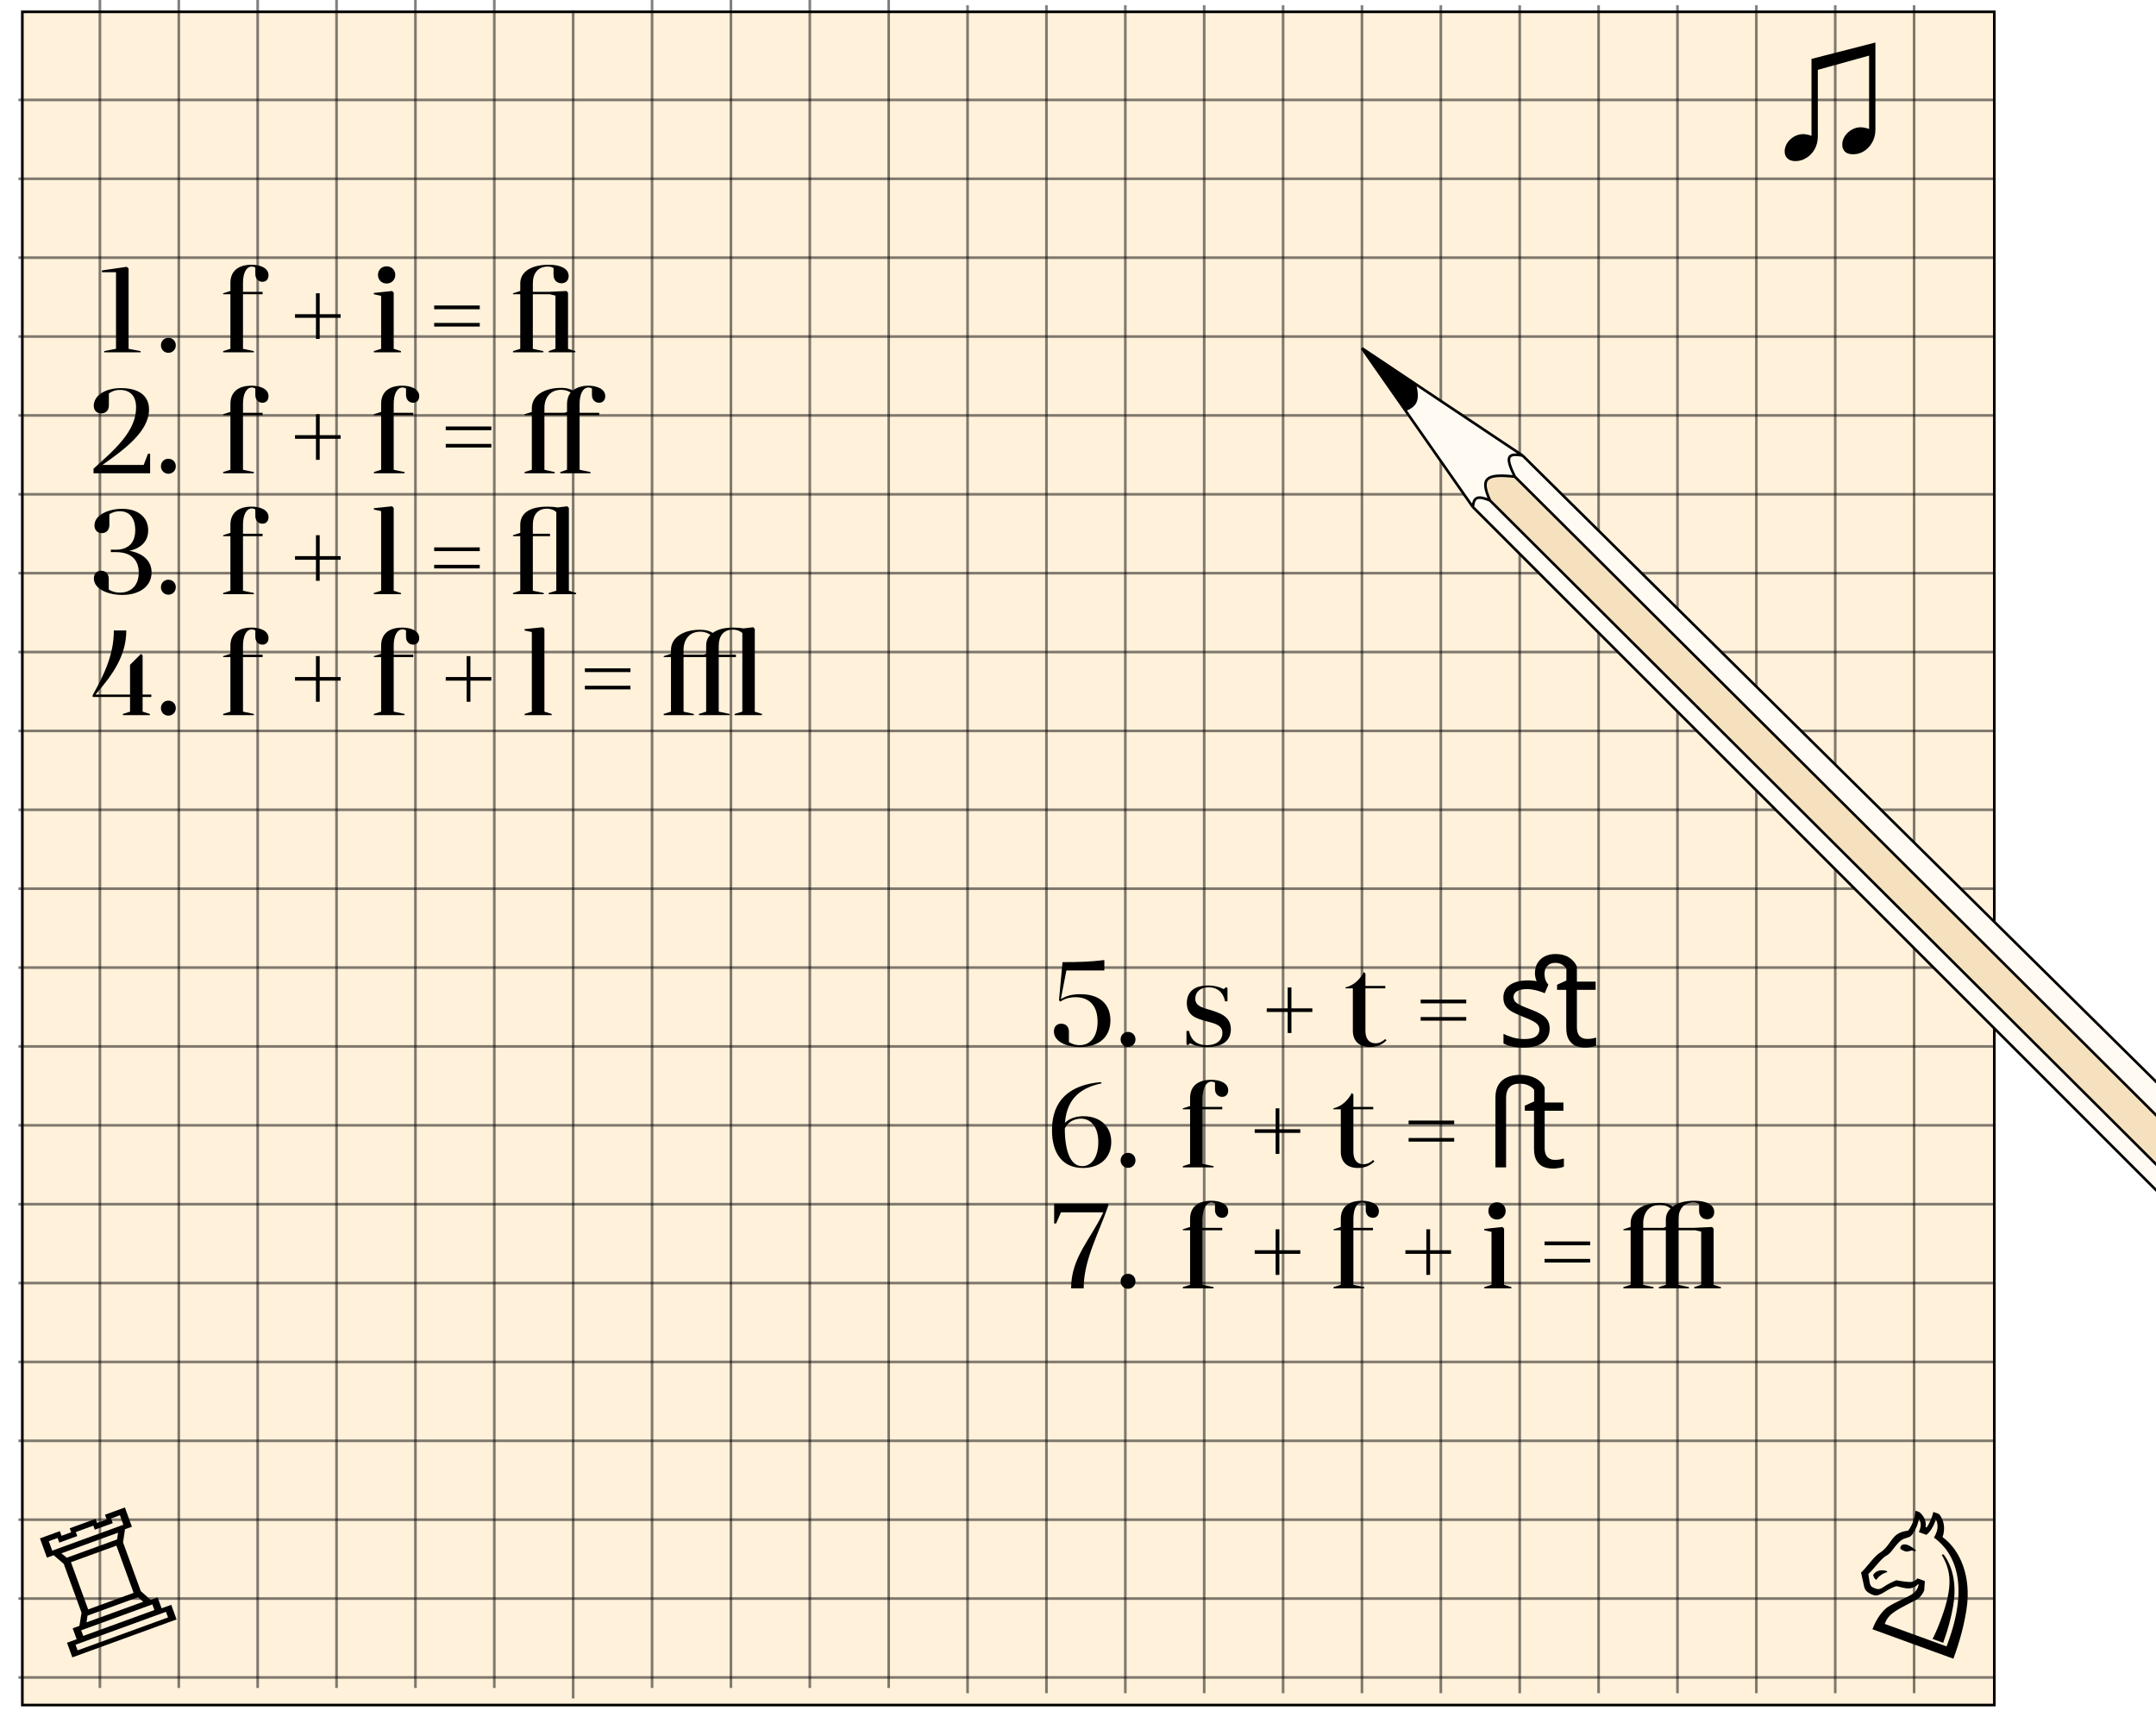 <svg width="820" height="653" viewBox="0 0 820 653" fill="none" xmlns="http://www.w3.org/2000/svg">
<g filter="url(#filter0_d_365_15)">
<rect x="8" width="751" height="645" fill="#FFF1DA"/>
<rect x="8.5" y="0.5" width="750" height="644" stroke="black"/>
</g>
<path d="M682.865 61.275C681.522 61.275 680.503 60.928 679.81 60.235C679.117 59.585 678.77 58.718 678.77 57.635C678.77 56.465 679.095 55.382 679.745 54.385C680.438 53.345 681.327 52.522 682.41 51.915C683.493 51.308 684.62 51.005 685.79 51.005C686.31 51.005 686.83 51.07 687.35 51.2C687.913 51.287 688.455 51.438 688.975 51.655V22.405L713.285 16.165V49.25C713.285 51.113 712.873 52.76 712.05 54.19C711.27 55.577 710.23 56.682 708.93 57.505C707.673 58.285 706.287 58.675 704.77 58.675C703.427 58.675 702.408 58.35 701.715 57.7C701.022 57.007 700.675 56.118 700.675 55.035C700.675 53.865 701 52.782 701.65 51.785C702.343 50.745 703.232 49.922 704.315 49.315C705.398 48.708 706.525 48.405 707.695 48.405C708.215 48.405 708.735 48.47 709.255 48.6C709.818 48.687 710.36 48.838 710.88 49.055V19.935L711.985 20.845L690.405 26.825L691.38 25.265V51.85C691.38 53.713 690.968 55.36 690.145 56.79C689.365 58.177 688.325 59.26 687.025 60.04C685.768 60.863 684.382 61.275 682.865 61.275Z" fill="black"/>
<path d="M27.509 630.364L25.486 624.805L29.151 623.472L27.639 619.318L30.204 618.384L31.014 613.386L24.255 594.818L20.423 591.509L17.857 592.443L15.19 585.113L22.764 582.357L23.408 584.128L27.073 582.794L26.517 581.267L36.351 577.688L36.907 579.215L40.572 577.881L39.927 576.11L47.501 573.353L50.169 580.682L47.542 581.638L46.794 586.614L53.552 605.183L57.324 608.514L59.95 607.558L61.462 611.711L65.127 610.377L67.15 615.936L27.509 630.364ZM19.861 589.777L46.92 579.928L45.608 576.324L42.249 577.547L42.893 579.319L36.052 581.808L35.497 580.281L28.839 582.705L29.395 584.232L22.554 586.722L21.909 584.95L18.55 586.173L19.861 589.777ZM25.404 592.463L44.522 585.504L44.905 582.944L23.343 590.792L25.404 592.463ZM33.529 612.125L50.815 605.833L44.279 587.876L26.993 594.167L33.529 612.125ZM32.903 617.056L54.464 609.209L52.465 607.515L33.285 614.496L32.903 617.056ZM31.666 622.21L58.725 612.362L57.947 610.224L30.888 620.072L31.666 622.21ZM29.513 627.697L63.901 615.181L63.123 613.043L28.735 625.56L29.513 627.697Z" fill="black"/>
<path d="M712.154 619.673C713.599 615.703 716.071 612.521 717.915 611.256C718.837 610.623 720.736 609.585 723.736 608.186C727.318 606.516 728.807 605.467 729.429 603.757C729.54 603.451 729.679 602.879 729.707 602.613L729.463 602.524C729.096 603.151 727.38 604.256 725.553 604.144C724.67 604.099 723.259 603.794 721.299 603.288C720.077 603.604 718.578 604.303 716.756 605.508C714.956 606.651 713.568 607.045 712.591 606.689C710.453 605.911 709.326 605.017 708.998 603.445L707.828 598.108C708.756 597.27 709.967 595.843 711.456 594.033C712.967 592.162 714.294 590.985 715.278 590.374C716.261 589.764 717.361 588.642 718.494 587.049C720.761 583.862 721.633 582.796 725.742 582.147C726.531 581.12 727.181 579.904 727.648 578.622C728.115 577.339 728.399 575.99 728.56 574.596L730.026 575.129C731.875 576.701 732.685 578.657 732.379 580.828L732.746 580.961C733.318 580.339 734.257 578.329 734.679 577.169C734.946 576.436 735.174 575.62 735.313 575.048L737.451 575.826C739.405 578.059 739.948 581.507 738.814 584.623C745.549 589.495 749.755 599.603 747.986 611.687C747.101 617.728 745.472 623.914 743.138 630.328L742.938 630.877L712.154 619.673ZM716.836 617.642L740.351 626.201L740.952 624.552C748.799 602.99 743.827 590.805 735.56 584.822C735.971 584.072 736.277 583.422 736.521 582.75C737.122 581.101 737.044 579.413 736.267 577.747C736.173 578.197 736.039 578.563 735.884 578.991C735.128 581.067 733.695 583.105 732.628 583.754L729.818 582.732L730.041 582.121C730.752 580.166 730.697 579.178 729.792 577.673C729.731 578.411 729.525 579.166 729.192 580.083C728.325 582.465 726.958 584.319 726.253 584.547C725.942 584.641 725.236 584.868 724.281 585.213C722.682 585.806 721.682 587.033 719.465 589.893C718.804 590.759 718.11 591.336 717.337 591.747C716.649 592.119 715.404 593.257 713.938 595.006C712.471 596.754 711.305 598.059 710.61 598.636L710.782 599.875C711.264 603.301 711.342 603.468 713.48 604.246C714.274 604.535 715.096 604.558 716.795 603.309C717.906 602.537 720.095 601.466 721.217 601.044C721.522 601.155 725.126 601.706 726.442 601.701C727.758 601.696 728.952 600.885 729.236 600.297L732.106 601.342L731.822 604.973C731.144 606.456 730.205 607.705 728.995 608.371L725.49 610.208C720.463 612.806 718.058 614.282 716.925 617.397L716.836 617.642ZM735.021 623.361C736.149 621.213 737.249 618.57 738.361 615.516C742.918 602.994 742.02 597.479 738.507 591.359L739.19 591.192C742.11 594.953 744.418 601.534 742.872 610.724C742.087 615.35 740.809 620.003 739.052 624.829L735.021 623.361ZM724.48 589.988C723.502 589.633 722.936 589.288 722.719 588.933L722.747 588.666L722.903 588.239C723.214 587.384 724.33 587.167 725.674 587.656C726.163 587.834 726.668 588.156 727.112 588.456L728.645 589.568L728.445 590.117L727.978 589.878C727.367 589.656 726.79 589.723 726.229 589.933C725.668 590.144 725.029 590.189 724.48 589.988ZM713.592 600.897C713.125 600.659 712.493 599.737 712.432 598.953C713.482 597.399 715.348 596.833 717.652 597.533L717.785 597.928C715.714 598.488 714.236 599.887 713.592 600.897Z" fill="black"/>
<path d="M39.615 134V133.54L44.123 132.666V103.548H38.787V102.858L48.217 101.478L48.907 102.122V132.666L53.461 133.54V134H39.615ZM61.207 131.332C61.207 129.722 62.449 128.48 64.013 128.48C65.669 128.48 66.865 129.722 66.865 131.332C66.865 132.942 65.669 134.184 64.013 134.184C62.449 134.184 61.207 132.942 61.207 131.332ZM87.634 110.678V107.596C87.634 103.364 90.302 100.696 95.684 100.696C98.858 100.696 102.124 101.846 102.124 104.698C102.124 106.17 101.25 107.182 99.824 107.182C98.306 107.182 97.11 106.032 97.11 104.238V101.754C96.742 101.57 96.328 101.386 95.776 101.386C93.706 101.386 92.418 103.824 92.418 107.596V111H99.87V111.92H92.418V132.666L96.558 133.54V134H84.874V133.54L87.634 132.666V111.92H84.874V111.552L87.634 110.678ZM112.207 120.89V119.51H120.165V111.552H121.591V119.51H129.549V120.89H121.591V128.894H120.165V120.89H112.207ZM142.194 134V133.54L144.954 132.666V112.518L142.194 111.92V111.414L149.14 110.678L149.738 111.322V132.666L152.498 133.54V134H142.194ZM143.758 104.56C143.758 102.674 145.138 101.294 147.024 101.294C148.91 101.294 150.336 102.674 150.336 104.56C150.336 106.446 148.91 107.826 147.024 107.826C145.138 107.826 143.758 106.446 143.758 104.56ZM165.125 117.624V116.198H182.467V117.624H165.125ZM165.125 124.202V122.822H182.467V124.202H165.125ZM208.682 134V133.54L211.258 132.666V112.426L209.05 111.92H202.656V132.666L206.658 133.54V134H195.112V133.54L197.872 132.666V111.92H195.112V111.552L197.872 110.678V107.826C197.872 103.502 201.736 100.696 208.82 100.696C212.822 100.696 216.272 101.984 216.272 104.974C216.272 106.768 215.076 107.734 213.558 107.734C211.856 107.734 210.522 106.538 210.522 104.56V101.938C209.924 101.57 209.326 101.386 208.314 101.386C204.634 101.386 202.656 103.916 202.656 107.826V111H208.498L215.444 110.678L216.042 111.322V132.666L218.802 133.54V134H208.682ZM35.567 180V178.252C43.663 170.984 51.759 164.038 51.759 154.976C51.759 150.56 49.459 148.306 45.595 148.306C43.939 148.306 42.835 148.674 41.409 149.64V154.194C41.409 156.08 40.213 157.23 38.511 157.23C36.947 157.23 35.659 156.264 35.659 154.332C35.659 150.56 39.845 147.616 46.009 147.616C52.495 147.616 56.681 150.284 56.681 155.758C56.681 164.038 47.389 170.892 38.971 176.826H54.657L56.267 172.594H57.095V180H35.567ZM61.207 177.332C61.207 175.722 62.449 174.48 64.013 174.48C65.669 174.48 66.865 175.722 66.865 177.332C66.865 178.942 65.669 180.184 64.013 180.184C62.449 180.184 61.207 178.942 61.207 177.332ZM87.634 156.678V153.596C87.634 149.364 90.302 146.696 95.684 146.696C98.858 146.696 102.124 147.846 102.124 150.698C102.124 152.17 101.25 153.182 99.824 153.182C98.306 153.182 97.11 152.032 97.11 150.238V147.754C96.742 147.57 96.328 147.386 95.776 147.386C93.706 147.386 92.418 149.824 92.418 153.596V157H99.87V157.92H92.418V178.666L96.558 179.54V180H84.874V179.54L87.634 178.666V157.92H84.874V157.552L87.634 156.678ZM112.207 166.89V165.51H120.165V157.552H121.591V165.51H129.549V166.89H121.591V174.894H120.165V166.89H112.207ZM144.954 156.678V153.596C144.954 149.364 147.622 146.696 153.004 146.696C156.178 146.696 159.444 147.846 159.444 150.698C159.444 152.17 158.57 153.182 157.144 153.182C155.626 153.182 154.43 152.032 154.43 150.238V147.754C154.062 147.57 153.648 147.386 153.096 147.386C151.026 147.386 149.738 149.824 149.738 153.596V157H157.19V157.92H149.738V178.666L153.878 179.54V180H142.194V179.54L144.954 178.666V157.92H142.194V157.552L144.954 156.678ZM169.527 163.624V162.198H186.869V163.624H169.527ZM169.527 170.202V168.822H186.869V170.202H169.527ZM202.275 156.678V155.252C202.275 150.422 206.967 147.524 213.453 147.524C215.431 147.524 216.535 147.846 217.915 148.49C219.249 147.432 221.273 146.696 223.803 146.696C226.839 146.696 230.197 147.846 230.197 150.698C230.197 152.17 229.277 153.182 227.851 153.182C226.333 153.182 225.137 152.032 225.137 150.238V147.754C224.769 147.57 224.355 147.386 223.803 147.386C221.733 147.386 220.445 149.824 220.445 153.596V157H227.897V157.92H220.445V178.666L224.585 179.54V180H213.085V179.54L215.661 178.666V157.92H207.059V178.666L210.969 179.54V180H199.515V179.54L202.275 178.666V157.92H199.515V157.552L202.275 156.678ZM215.661 156.678V153.596C215.661 151.894 216.121 150.468 217.041 149.318C216.213 148.766 215.155 148.26 213.453 148.26C209.313 148.26 207.059 151.158 207.059 155.252V157H214.695L215.661 156.678ZM41.593 195.594V199.688C41.593 201.62 40.397 202.77 38.741 202.77C37.177 202.77 35.935 201.758 35.935 199.826C35.935 195.686 41.593 193.524 46.423 193.524C52.495 193.524 56.359 196.698 56.359 201.712C56.359 205.852 53.645 208.566 49.137 209.486C54.243 210.36 57.647 213.212 57.647 217.72C57.647 222.964 53.139 226.276 46.469 226.276C41.317 226.276 35.705 224.16 35.705 219.974C35.705 218.042 36.947 217.076 38.511 217.076C40.167 217.076 41.363 218.226 41.363 220.112V224.206C42.651 225.08 44.123 225.402 45.595 225.402C49.781 225.402 52.771 222.734 52.771 217.766C52.771 212.384 49.229 209.992 44.077 209.992H42.145V209.072H44.031C48.447 209.072 51.437 206.818 51.437 201.62C51.437 196.882 49.091 194.444 45.641 194.444C44.353 194.444 42.881 194.72 41.593 195.594ZM61.207 223.332C61.207 221.722 62.449 220.48 64.013 220.48C65.669 220.48 66.865 221.722 66.865 223.332C66.865 224.942 65.669 226.184 64.013 226.184C62.449 226.184 61.207 224.942 61.207 223.332ZM87.634 202.678V199.596C87.634 195.364 90.302 192.696 95.684 192.696C98.858 192.696 102.124 193.846 102.124 196.698C102.124 198.17 101.25 199.182 99.824 199.182C98.306 199.182 97.11 198.032 97.11 196.238V193.754C96.742 193.57 96.328 193.386 95.776 193.386C93.706 193.386 92.418 195.824 92.418 199.596V203H99.87V203.92H92.418V224.666L96.558 225.54V226H84.874V225.54L87.634 224.666V203.92H84.874V203.552L87.634 202.678ZM112.207 212.89V211.51H120.165V203.552H121.591V211.51H129.549V212.89H121.591V220.894H120.165V212.89H112.207ZM142.194 226V225.54L144.954 224.666V194.398L142.194 193.8V193.294L149.14 192.558L149.738 193.202V224.666L152.498 225.54V226H142.194ZM165.125 209.624V208.198H182.467V209.624H165.125ZM165.125 216.202V214.822H182.467V216.202H165.125ZM208.682 226V225.54L211.58 224.666V194.766C210.752 193.938 209.418 193.478 207.992 193.478C204.45 193.478 202.656 195.916 202.656 199.596V203H209.188V203.92H202.656V224.666L206.796 225.54V226H195.112V225.54L197.872 224.666V203.92H195.112V203.552L197.872 202.678V199.596C197.872 195.364 201.184 192.696 208.222 192.696C209.464 192.696 210.844 192.788 211.994 193.018L215.766 192.558L216.364 193.202V224.666L219.124 225.54V226H208.682ZM46.745 272V271.54L49.459 270.666V265.1H35.245V264.41C40.075 255.808 43.295 248.494 43.295 239.8H48.033C48.033 249.184 43.065 256.452 36.303 264.18H49.459V252.864L53.645 248.678L54.243 249.322V264.18H57.555V265.1H54.243V270.666L57.003 271.54V272H46.745ZM61.207 269.332C61.207 267.722 62.449 266.48 64.013 266.48C65.669 266.48 66.865 267.722 66.865 269.332C66.865 270.942 65.669 272.184 64.013 272.184C62.449 272.184 61.207 270.942 61.207 269.332ZM87.634 248.678V245.596C87.634 241.364 90.302 238.696 95.684 238.696C98.858 238.696 102.124 239.846 102.124 242.698C102.124 244.17 101.25 245.182 99.824 245.182C98.306 245.182 97.11 244.032 97.11 242.238V239.754C96.742 239.57 96.328 239.386 95.776 239.386C93.706 239.386 92.418 241.824 92.418 245.596V249H99.87V249.92H92.418V270.666L96.558 271.54V272H84.874V271.54L87.634 270.666V249.92H84.874V249.552L87.634 248.678ZM112.207 258.89V257.51H120.165V249.552H121.591V257.51H129.549V258.89H121.591V266.894H120.165V258.89H112.207ZM144.954 248.678V245.596C144.954 241.364 147.622 238.696 153.004 238.696C156.178 238.696 159.444 239.846 159.444 242.698C159.444 244.17 158.57 245.182 157.144 245.182C155.626 245.182 154.43 244.032 154.43 242.238V239.754C154.062 239.57 153.648 239.386 153.096 239.386C151.026 239.386 149.738 241.824 149.738 245.596V249H157.19V249.92H149.738V270.666L153.878 271.54V272H142.194V271.54L144.954 270.666V249.92H142.194V249.552L144.954 248.678ZM169.527 258.89V257.51H177.485V249.552H178.911V257.51H186.869V258.89H178.911V266.894H177.485V258.89H169.527ZM199.515 272V271.54L202.275 270.666V240.398L199.515 239.8V239.294L206.461 238.558L207.059 239.202V270.666L209.819 271.54V272H199.515ZM222.445 255.624V254.198H239.787V255.624H222.445ZM222.445 262.202V260.822H239.787V262.202H222.445ZM279.389 272V271.54L282.333 270.666V240.766C281.459 239.938 280.125 239.478 278.699 239.478C275.157 239.478 273.363 241.916 273.363 245.596V249H279.895V249.92H273.363V270.666L277.503 271.54V272H265.819V271.54L268.579 270.666V249.92H259.977V270.666L263.887 271.54V272H252.433V271.54L255.193 270.666V249.92H252.433V249.552L255.193 248.678V247.252C255.193 242.422 259.977 239.524 266.187 239.524C268.533 239.524 269.821 239.938 271.109 240.72C272.765 239.432 275.387 238.696 278.883 238.696C280.171 238.696 281.551 238.788 282.747 239.018L286.473 238.558L287.071 239.202V270.666L289.831 271.54V272H279.389ZM268.579 248.678V245.596C268.579 243.94 269.085 242.56 270.189 241.456C269.269 240.812 268.073 240.26 266.279 240.26C262.231 240.26 259.977 243.204 259.977 247.252V249H267.613L268.579 248.678Z" fill="black"/>
<path opacity="0.5" d="M38 0V642" stroke="black"/>
<path opacity="0.5" d="M68 0V642" stroke="black"/>
<path opacity="0.5" d="M98 0V642" stroke="black"/>
<path opacity="0.5" d="M128 0V642" stroke="black"/>
<path opacity="0.5" d="M158 0V642" stroke="black"/>
<path opacity="0.5" d="M7 38L758.024 38" stroke="black"/>
<path opacity="0.5" d="M7 68L758.024 68" stroke="black"/>
<path opacity="0.5" d="M7 98L758.024 98" stroke="black"/>
<path opacity="0.5" d="M7 128L758.024 128" stroke="black"/>
<path opacity="0.5" d="M7 158L758.024 158" stroke="black"/>
<path opacity="0.5" d="M7 188L758.024 188" stroke="black"/>
<path opacity="0.5" d="M7 218L758.024 218" stroke="black"/>
<path opacity="0.5" d="M7 248L758.024 248" stroke="black"/>
<path opacity="0.5" d="M7 278H758.024" stroke="black"/>
<path opacity="0.5" d="M7 308H758.024" stroke="black"/>
<path opacity="0.5" d="M7 338H758.024" stroke="black"/>
<path opacity="0.5" d="M7 368H758.024" stroke="black"/>
<path opacity="0.5" d="M7 398H758.024" stroke="black"/>
<path opacity="0.5" d="M7 428H758.024" stroke="black"/>
<path opacity="0.5" d="M7 458H758.024" stroke="black"/>
<path opacity="0.5" d="M7 488H758.024" stroke="black"/>
<path opacity="0.5" d="M7 518H758.024" stroke="black"/>
<path opacity="0.5" d="M7 548H758.024" stroke="black"/>
<path opacity="0.5" d="M7 578H758.024" stroke="black"/>
<path opacity="0.5" d="M7 608H758.024" stroke="black"/>
<path opacity="0.5" d="M7 638H758.024" stroke="black"/>
<path opacity="0.5" d="M188 0V642" stroke="black"/>
<g opacity="0.5" filter="url(#filter1_d_365_15)">
<path d="M218 0V642" stroke="black"/>
</g>
<path opacity="0.5" d="M248 0V642" stroke="black"/>
<path opacity="0.5" d="M278 0V642" stroke="black"/>
<path opacity="0.5" d="M308 0V642" stroke="black"/>
<path opacity="0.5" d="M338 0V642" stroke="black"/>
<path opacity="0.5" d="M368 2V644" stroke="black"/>
<path opacity="0.5" d="M398 2V644" stroke="black"/>
<path opacity="0.5" d="M428 2V644" stroke="black"/>
<path opacity="0.5" d="M458 2V644" stroke="black"/>
<path opacity="0.5" d="M488 2V644" stroke="black"/>
<path opacity="0.5" d="M518 2V644" stroke="black"/>
<path opacity="0.5" d="M548 2V644" stroke="black"/>
<path opacity="0.5" d="M578 2V644" stroke="black"/>
<path opacity="0.5" d="M608 2V644" stroke="black"/>
<path opacity="0.5" d="M638 2V644" stroke="black"/>
<path opacity="0.5" d="M668 2V644" stroke="black"/>
<path opacity="0.5" d="M698 2V644" stroke="black"/>
<path opacity="0.5" d="M728 2V644" stroke="black"/>
<path d="M406.547 392.388V396.344C407.927 397.172 409.123 397.54 410.549 397.54C414.873 397.54 417.449 394.09 417.449 388.57C417.449 382.866 414.597 379.278 409.077 379.278C406.869 379.278 404.845 379.83 403.281 380.98L402.775 380.428L404.109 365.938C409.813 365.938 414.505 365.846 420.025 365.156V369.112H405.581L403.465 380.014C405.535 378.726 407.881 378.128 410.871 378.128C418.599 378.128 422.325 382.222 422.325 388.11C422.325 394.32 418.093 398.23 410.733 398.23C405.627 398.23 400.843 396.16 400.843 392.296C400.843 390.318 402.085 389.352 403.649 389.352C405.351 389.352 406.547 390.502 406.547 392.388ZM426.207 395.332C426.207 393.722 427.449 392.48 429.013 392.48C430.669 392.48 431.865 393.722 431.865 395.332C431.865 396.942 430.669 398.184 429.013 398.184C427.449 398.184 426.207 396.942 426.207 395.332ZM451.254 397.126V392.112H452.22C453.186 396.528 456.268 397.54 458.982 397.54C462.524 397.54 464.916 395.792 464.916 392.894C464.916 390.088 462.616 389.398 459.028 388.478C455.256 387.466 451.392 386.454 451.392 381.532C451.392 377.668 453.738 374.816 459.534 374.816C461.696 374.816 463.766 375.322 465.422 376.196L466.388 375.414L466.848 375.874V380.842H465.928C465.008 376.426 461.926 375.506 459.718 375.506C456.544 375.506 454.612 377.3 454.612 379.784C454.612 382.36 456.682 383.096 459.764 383.97C463.812 385.212 468.136 386.454 468.136 391.468C468.136 395.378 465.56 398.23 459.074 398.23C456.636 398.23 454.474 397.77 452.68 396.804L451.714 397.586L451.254 397.126ZM481.789 384.89V383.51H489.747V375.552H491.173V383.51H499.131V384.89H491.173V392.894H489.747V384.89H481.789ZM511.73 375.92V375.552C515.042 374.77 517.342 372.332 518.722 369.71L519.32 370.308V375H526.864V375.92H519.32V392.066C519.32 394.918 520.562 396.804 523.138 396.804C524.518 396.804 525.806 396.206 526.818 395.194L527.324 395.7C525.852 397.218 523.828 398.23 521.068 398.23C516.652 398.23 514.536 395.608 514.536 392.066V375.92H511.73ZM540.322 381.624V380.198H557.664V381.624H540.322ZM540.322 388.202V386.822H557.664V388.202H540.322ZM602.924 398.46C601.636 398.46 600.44 398.245 599.336 397.816C598.262 397.356 597.388 396.574 596.714 395.47C596.039 394.366 595.702 392.817 595.702 390.824V376.472H592.206V374.54L595.748 372.93V368.514C595.349 367.809 594.797 367.257 594.092 366.858C593.386 366.429 592.528 366.214 591.516 366.214C590.197 366.214 589.185 366.613 588.48 367.41C587.774 368.207 587.422 369.219 587.422 370.446C587.422 371.059 587.514 371.719 587.698 372.424C587.912 373.129 588.311 373.835 588.894 374.54H585.214C584.784 373.927 584.432 373.237 584.156 372.47C583.91 371.703 583.788 370.967 583.788 370.262C583.788 368.606 584.14 367.241 584.846 366.168C585.551 365.064 586.486 364.236 587.652 363.684C588.817 363.132 590.105 362.856 591.516 362.856C592.957 362.856 594.214 363.055 595.288 363.454C596.361 363.853 597.266 364.42 598.002 365.156C598.768 365.861 599.351 366.705 599.75 367.686V373.344H606.88V376.472H599.75V390.732C599.75 392.235 600.102 393.354 600.808 394.09C601.544 394.795 602.479 395.148 603.614 395.148C604.227 395.148 604.856 395.102 605.5 395.01C606.144 394.887 606.665 394.765 607.064 394.642V397.724C606.634 397.939 606.021 398.107 605.224 398.23C604.426 398.383 603.66 398.46 602.924 398.46ZM579.556 398.46C577.838 398.46 576.351 398.322 575.094 398.046C573.867 397.77 572.778 397.387 571.828 396.896V393.216C572.809 393.707 573.99 394.167 575.37 394.596C576.78 394.995 578.206 395.194 579.648 395.194C581.702 395.194 583.19 394.872 584.11 394.228C585.03 393.553 585.49 392.664 585.49 391.56C585.49 390.947 585.321 390.395 584.984 389.904C584.646 389.413 584.033 388.923 583.144 388.432C582.285 387.941 581.043 387.389 579.418 386.776C577.823 386.163 576.458 385.549 575.324 384.936C574.189 384.323 573.315 383.587 572.702 382.728C572.088 381.869 571.782 380.765 571.782 379.416C571.782 377.331 572.625 375.721 574.312 374.586C576.029 373.451 578.268 372.884 581.028 372.884C582.53 372.884 583.926 373.037 585.214 373.344C586.532 373.62 587.759 374.019 588.894 374.54L587.514 377.76C586.839 377.453 586.118 377.193 585.352 376.978C584.616 376.733 583.864 376.549 583.098 376.426C582.331 376.273 581.549 376.196 580.752 376.196C579.096 376.196 577.823 376.472 576.934 377.024C576.075 377.545 575.646 378.266 575.646 379.186C575.646 379.861 575.845 380.443 576.244 380.934C576.642 381.394 577.302 381.854 578.222 382.314C579.142 382.743 580.368 383.249 581.902 383.832C583.496 384.415 584.846 385.028 585.95 385.672C587.084 386.285 587.943 387.037 588.526 387.926C589.108 388.785 589.4 389.873 589.4 391.192C589.4 392.787 589.001 394.121 588.204 395.194C587.406 396.267 586.272 397.08 584.8 397.632C583.328 398.184 581.58 398.46 579.556 398.46ZM405.029 427.072C406.593 425.508 409.031 424.542 412.067 424.542C418.323 424.542 422.647 428.314 422.647 434.34C422.647 440.412 418.277 444.23 411.883 444.23C404.109 444.23 400.107 438.664 400.107 429.832C400.107 418.286 407.053 412.582 418.645 411.57L419.059 412.03C409.123 414.054 405.673 419.574 405.029 427.072ZM404.983 429.234C404.983 437.422 407.007 443.54 411.561 443.54C415.287 443.54 417.725 440.044 417.725 434.34C417.725 428.636 414.873 425.462 411.147 425.462C408.341 425.462 405.995 426.98 404.983 429.234ZM426.207 441.332C426.207 439.722 427.449 438.48 429.013 438.48C430.669 438.48 431.865 439.722 431.865 441.332C431.865 442.942 430.669 444.184 429.013 444.184C427.449 444.184 426.207 442.942 426.207 441.332ZM452.634 420.678V417.596C452.634 413.364 455.302 410.696 460.684 410.696C463.858 410.696 467.124 411.846 467.124 414.698C467.124 416.17 466.25 417.182 464.824 417.182C463.306 417.182 462.11 416.032 462.11 414.238V411.754C461.742 411.57 461.328 411.386 460.776 411.386C458.706 411.386 457.418 413.824 457.418 417.596V421H464.87V421.92H457.418V442.666L461.558 443.54V444H449.874V443.54L452.634 442.666V421.92H449.874V421.552L452.634 420.678ZM477.207 430.89V429.51H485.165V421.552H486.591V429.51H494.549V430.89H486.591V438.894H485.165V430.89H477.207ZM507.148 421.92V421.552C510.46 420.77 512.76 418.332 514.14 415.71L514.738 416.308V421H522.282V421.92H514.738V438.066C514.738 440.918 515.98 442.804 518.556 442.804C519.936 442.804 521.224 442.206 522.236 441.194L522.742 441.7C521.27 443.218 519.246 444.23 516.486 444.23C512.07 444.23 509.954 441.608 509.954 438.066V421.92H507.148ZM535.74 427.624V426.198H553.082V427.624H535.74ZM535.74 434.202V432.822H553.082V434.202H535.74ZM590.66 444.46C589.372 444.46 588.176 444.245 587.072 443.816C585.998 443.356 585.124 442.574 584.45 441.47C583.775 440.366 583.438 438.817 583.438 436.824V422.472H579.942V420.54L583.484 418.93V414.514C582.993 413.809 582.257 413.241 581.276 412.812C580.325 412.383 579.252 412.168 578.056 412.168C576.216 412.168 574.882 412.643 574.054 413.594C573.226 414.514 572.812 415.802 572.812 417.458V444H568.764V417.458C568.764 415.434 569.162 413.793 569.96 412.536C570.788 411.248 571.892 410.313 573.272 409.73C574.682 409.117 576.277 408.81 578.056 408.81C579.65 408.81 581.061 409.009 582.288 409.408C583.545 409.807 584.618 410.374 585.508 411.11C586.397 411.815 587.056 412.674 587.486 413.686V419.344H594.616V422.472H587.486V436.732C587.486 438.235 587.838 439.354 588.544 440.09C589.28 440.795 590.215 441.148 591.35 441.148C591.963 441.148 592.592 441.102 593.236 441.01C593.88 440.887 594.401 440.765 594.8 440.642V443.724C594.37 443.939 593.757 444.107 592.96 444.23C592.162 444.383 591.396 444.46 590.66 444.46ZM412.159 490H407.375C407.375 478.224 414.919 471.278 419.611 461.112H403.511L401.671 465.344H400.935V457.8H421.543V458.49C417.863 469.254 412.159 479.098 412.159 490ZM426.207 487.332C426.207 485.722 427.449 484.48 429.013 484.48C430.669 484.48 431.865 485.722 431.865 487.332C431.865 488.942 430.669 490.184 429.013 490.184C427.449 490.184 426.207 488.942 426.207 487.332ZM452.634 466.678V463.596C452.634 459.364 455.302 456.696 460.684 456.696C463.858 456.696 467.124 457.846 467.124 460.698C467.124 462.17 466.25 463.182 464.824 463.182C463.306 463.182 462.11 462.032 462.11 460.238V457.754C461.742 457.57 461.328 457.386 460.776 457.386C458.706 457.386 457.418 459.824 457.418 463.596V467H464.87V467.92H457.418V488.666L461.558 489.54V490H449.874V489.54L452.634 488.666V467.92H449.874V467.552L452.634 466.678ZM477.207 476.89V475.51H485.165V467.552H486.591V475.51H494.549V476.89H486.591V484.894H485.165V476.89H477.207ZM509.954 466.678V463.596C509.954 459.364 512.622 456.696 518.004 456.696C521.178 456.696 524.444 457.846 524.444 460.698C524.444 462.17 523.57 463.182 522.144 463.182C520.626 463.182 519.43 462.032 519.43 460.238V457.754C519.062 457.57 518.648 457.386 518.096 457.386C516.026 457.386 514.738 459.824 514.738 463.596V467H522.19V467.92H514.738V488.666L518.878 489.54V490H507.194V489.54L509.954 488.666V467.92H507.194V467.552L509.954 466.678ZM534.527 476.89V475.51H542.485V467.552H543.911V475.51H551.869V476.89H543.911V484.894H542.485V476.89H534.527ZM564.515 490V489.54L567.275 488.666V468.518L564.515 467.92V467.414L571.461 466.678L572.059 467.322V488.666L574.819 489.54V490H564.515ZM566.079 460.56C566.079 458.674 567.459 457.294 569.345 457.294C571.231 457.294 572.657 458.674 572.657 460.56C572.657 462.446 571.231 463.826 569.345 463.826C567.459 463.826 566.079 462.446 566.079 460.56ZM587.445 473.624V472.198H604.787V473.624H587.445ZM587.445 480.202V478.822H604.787V480.202H587.445ZM644.389 490V489.54L647.011 488.666V468.426L644.757 467.92H638.363V488.666L642.365 489.54V490H630.911V489.54L633.579 488.666V467.92H624.977V488.666L628.887 489.54V490H617.433V489.54L620.193 488.666V467.92H617.433V467.552L620.193 466.678V465.252C620.193 460.422 624.977 457.524 631.141 457.524C633.671 457.524 634.913 458.03 636.247 458.858C638.041 457.478 640.847 456.696 644.527 456.696C648.529 456.696 651.979 457.984 651.979 460.974C651.979 462.768 650.829 463.734 649.265 463.734C647.563 463.734 646.229 462.538 646.229 460.56V457.938C645.631 457.57 645.033 457.386 644.021 457.386C640.341 457.386 638.363 459.916 638.363 463.826V467H644.251L651.151 466.678L651.749 467.322V488.666L654.509 489.54V490H644.389ZM633.579 466.678V463.826C633.579 462.17 634.223 460.744 635.373 459.64C634.407 458.858 633.165 458.26 631.279 458.26C627.231 458.26 624.977 461.204 624.977 465.252V467H632.613L633.579 466.678Z" fill="black"/>
<g filter="url(#filter2_d_365_15)">
<path d="M518 128.46L534.382 151.912C538.733 150.157 539.579 147.986 538.039 141.844L518 128.46Z" fill="black"/>
<path d="M1013.73 613.018L576.142 177.29C564.845 176.004 562.972 178.059 566.669 186.318L1004.85 623.043L1013.73 613.018Z" fill="#F6E1BF"/>
<path d="M566.669 186.318C562.972 178.059 564.845 176.004 576.142 177.29C572.647 170.164 572.919 168.085 579.119 169.282L538.039 141.844C539.579 147.986 538.733 150.157 534.382 151.912L560.176 188.837C560.549 185.064 561.892 184.387 566.669 186.318Z" fill="#FFFBF3"/>
<path d="M1020.39 605.498L579.119 169.282C572.919 168.085 572.647 170.164 576.142 177.29L1013.73 613.018L1020.39 605.498Z" fill="#FFFBF3"/>
<path d="M560.176 188.837L999.959 628.558L1004.85 623.043L566.669 186.318C561.892 184.387 560.549 185.064 560.176 188.837Z" fill="#FFFBF3"/>
<path d="M999.959 628.558C1015.45 624.061 1019.97 618.942 1020.39 605.498M999.959 628.558L560.176 188.837M999.959 628.558L1004.85 623.043M1020.39 605.498L579.119 169.282M1020.39 605.498L1013.73 613.018M579.119 169.282C572.919 168.085 572.647 170.164 576.142 177.29M579.119 169.282L538.039 141.844M560.176 188.837C560.549 185.064 561.892 184.387 566.669 186.318M560.176 188.837L534.382 151.912M1013.73 613.018L576.142 177.29M1013.73 613.018L1004.85 623.043M576.142 177.29C564.845 176.004 562.972 178.059 566.669 186.318M566.669 186.318L1004.85 623.043M534.382 151.912L518 128.46L538.039 141.844M534.382 151.912C538.733 150.157 539.579 147.986 538.039 141.844" stroke="black"/>
</g>
<defs>
<filter id="filter0_d_365_15" x="4" y="0" width="759" height="653" filterUnits="userSpaceOnUse" color-interpolation-filters="sRGB">
<feFlood flood-opacity="0" result="BackgroundImageFix"/>
<feColorMatrix in="SourceAlpha" type="matrix" values="0 0 0 0 0 0 0 0 0 0 0 0 0 0 0 0 0 0 127 0" result="hardAlpha"/>
<feOffset dy="4"/>
<feGaussianBlur stdDeviation="2"/>
<feComposite in2="hardAlpha" operator="out"/>
<feColorMatrix type="matrix" values="0 0 0 0 0 0 0 0 0 0 0 0 0 0 0 0 0 0 0.25 0"/>
<feBlend mode="normal" in2="BackgroundImageFix" result="effect1_dropShadow_365_15"/>
<feBlend mode="normal" in="SourceGraphic" in2="effect1_dropShadow_365_15" result="shape"/>
</filter>
<filter id="filter1_d_365_15" x="213.5" y="0" width="9" height="650" filterUnits="userSpaceOnUse" color-interpolation-filters="sRGB">
<feFlood flood-opacity="0" result="BackgroundImageFix"/>
<feColorMatrix in="SourceAlpha" type="matrix" values="0 0 0 0 0 0 0 0 0 0 0 0 0 0 0 0 0 0 127 0" result="hardAlpha"/>
<feOffset dy="4"/>
<feGaussianBlur stdDeviation="2"/>
<feComposite in2="hardAlpha" operator="out"/>
<feColorMatrix type="matrix" values="0 0 0 0 0 0 0 0 0 0 0 0 0 0 0 0 0 0 0.25 0"/>
<feBlend mode="normal" in2="BackgroundImageFix" result="effect1_dropShadow_365_15"/>
<feBlend mode="normal" in="SourceGraphic" in2="effect1_dropShadow_365_15" result="shape"/>
</filter>
<filter id="filter2_d_365_15" x="513.59" y="128.044" width="511.309" height="509.076" filterUnits="userSpaceOnUse" color-interpolation-filters="sRGB">
<feFlood flood-opacity="0" result="BackgroundImageFix"/>
<feColorMatrix in="SourceAlpha" type="matrix" values="0 0 0 0 0 0 0 0 0 0 0 0 0 0 0 0 0 0 127 0" result="hardAlpha"/>
<feOffset dy="4"/>
<feGaussianBlur stdDeviation="2"/>
<feComposite in2="hardAlpha" operator="out"/>
<feColorMatrix type="matrix" values="0 0 0 0 0 0 0 0 0 0 0 0 0 0 0 0 0 0 0.25 0"/>
<feBlend mode="normal" in2="BackgroundImageFix" result="effect1_dropShadow_365_15"/>
<feBlend mode="normal" in="SourceGraphic" in2="effect1_dropShadow_365_15" result="shape"/>
</filter>
</defs>
</svg>
